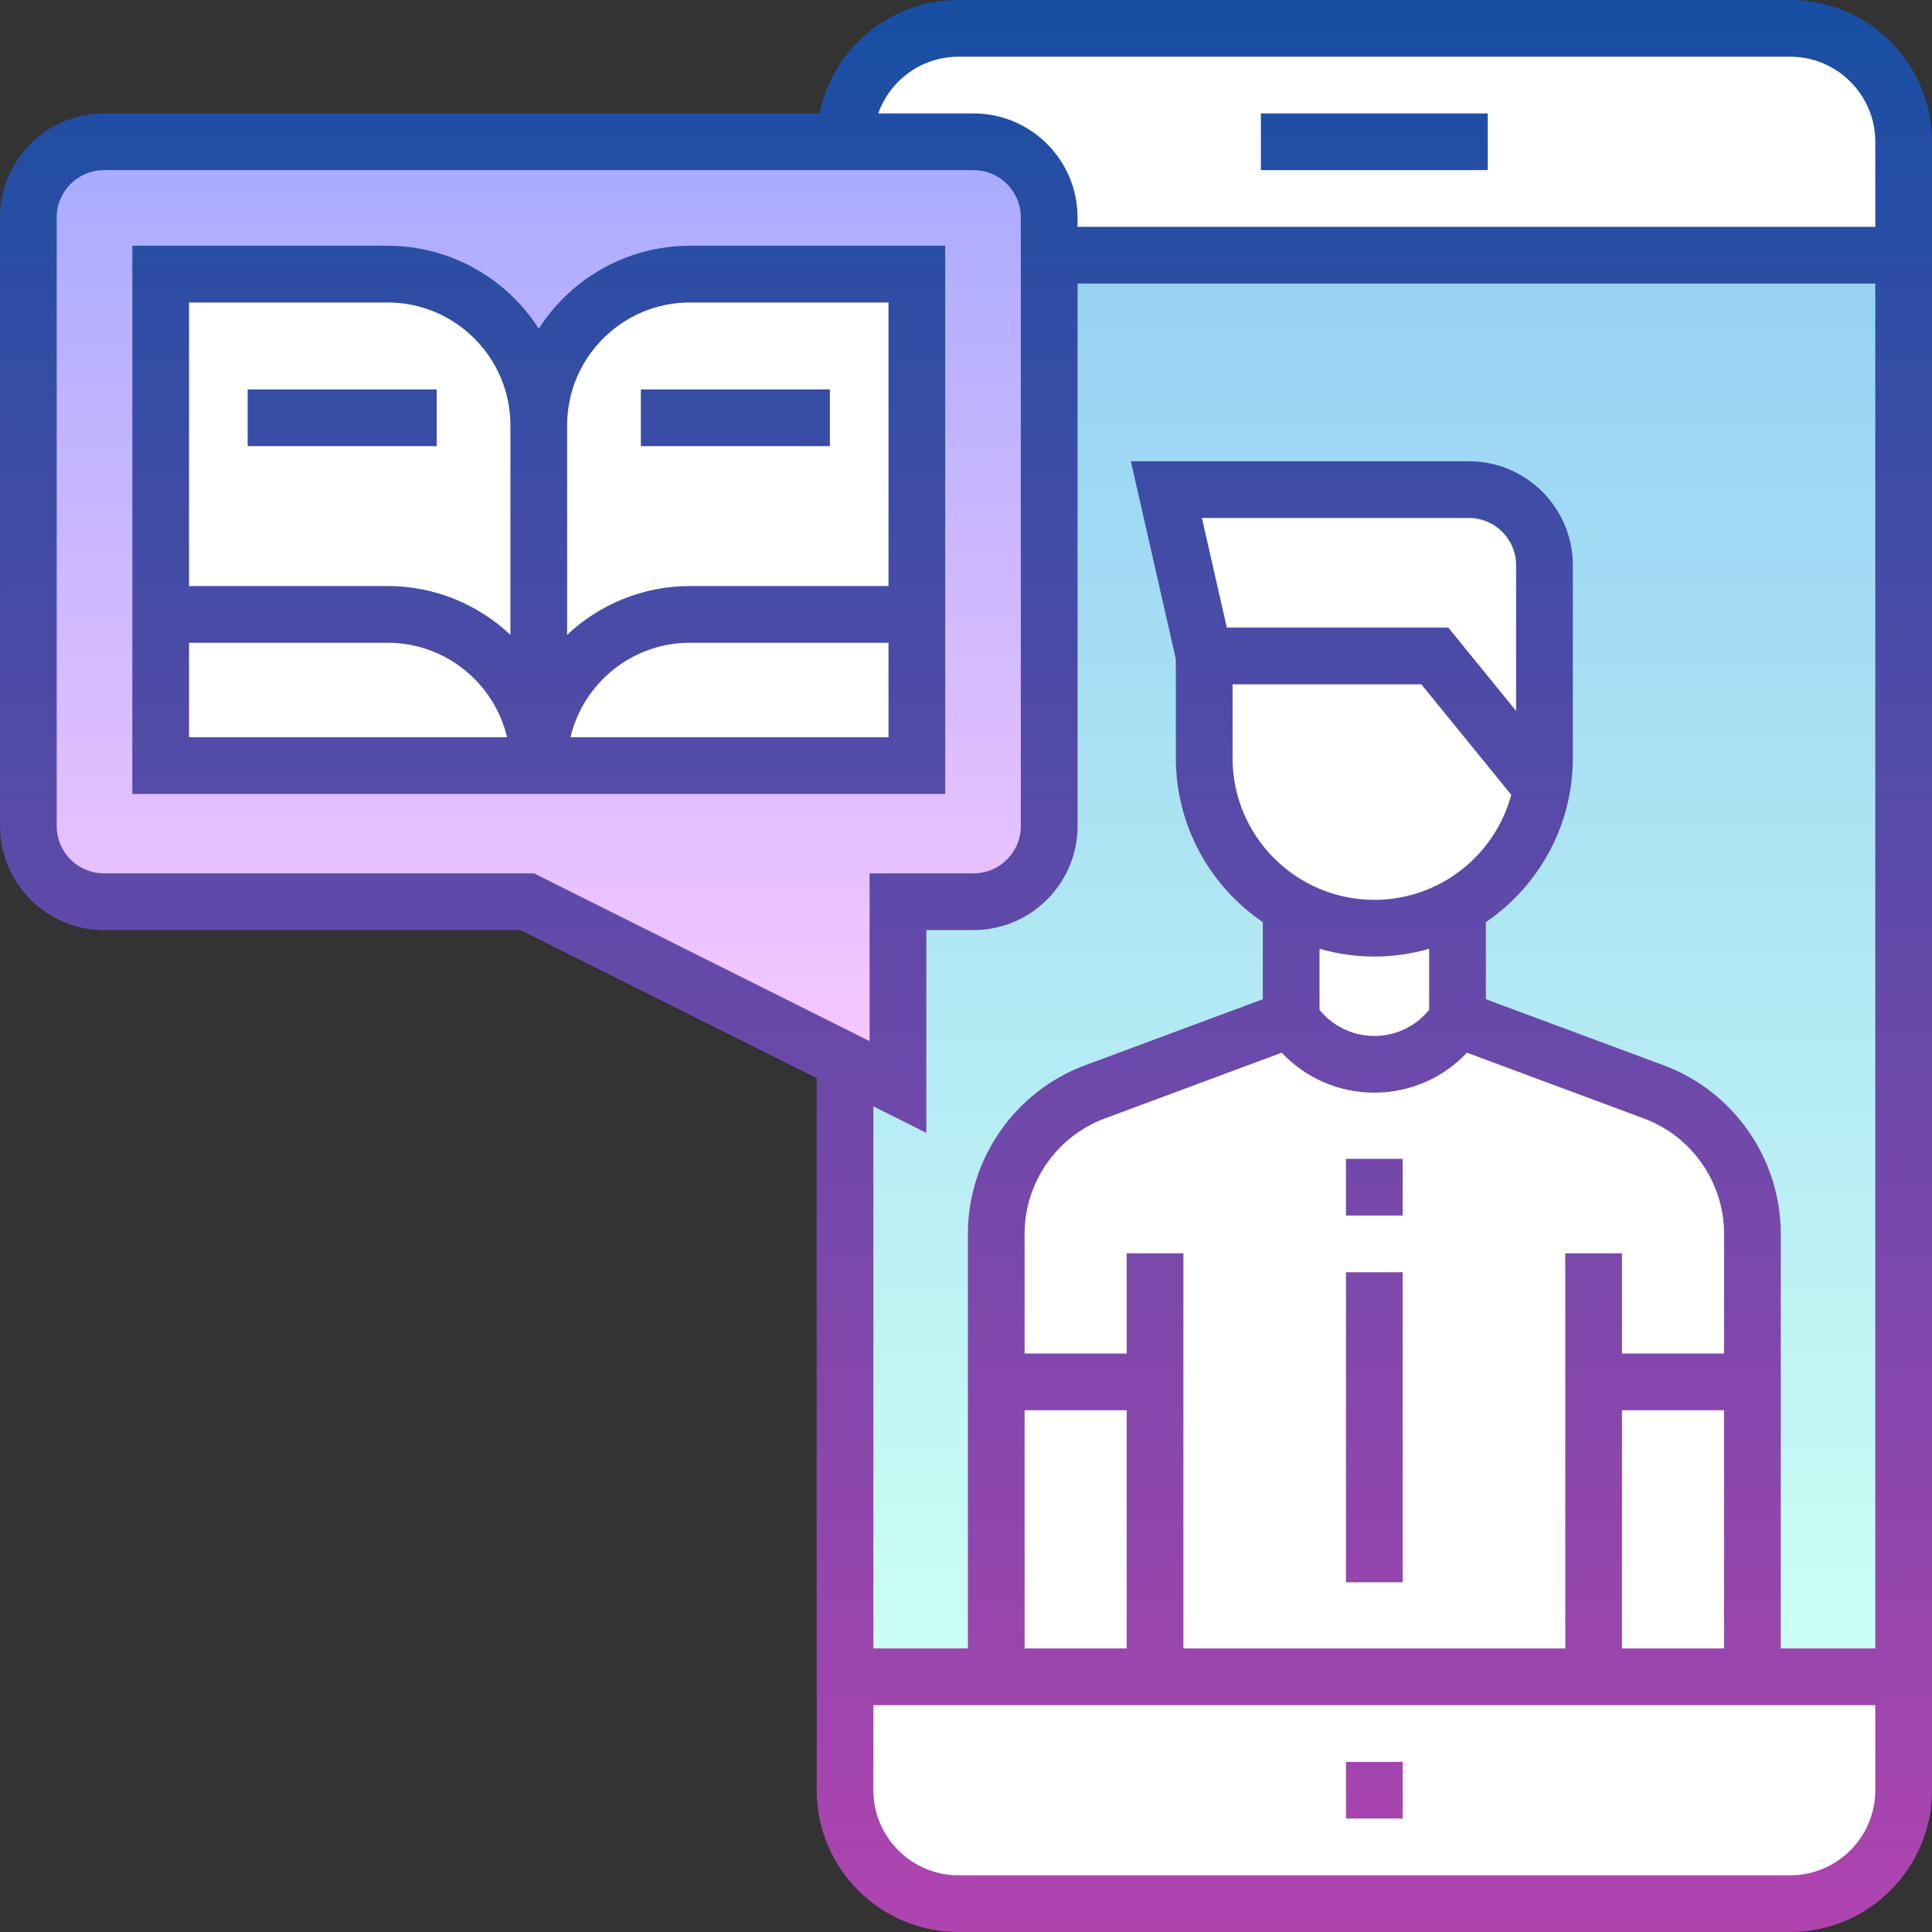 <svg id="Capa_1" enable-background="new 0 0 511 511" height="512" viewBox="0 0 511 511" width="512" xmlns="http://www.w3.org/2000/svg" xmlns:xlink="http://www.w3.org/1999/xlink"><rect x="0" y="0" width="511" height="511" fill="#333333" stroke="none"/><linearGradient id="SVGID_1_" gradientUnits="userSpaceOnUse" x1="363.5" x2="363.5" y1="67.5" y2="443.5"><stop offset="0" stop-color="#96d1f3"/><stop offset="1" stop-color="#ccfff4"/></linearGradient><linearGradient id="SVGID_2_" gradientUnits="userSpaceOnUse" x1="142.5" x2="142.5" y1="37.5" y2="287.5"><stop offset="0" stop-color="#a8abff"/><stop offset="1" stop-color="#fac8ff"/></linearGradient><linearGradient id="SVGID_3_" gradientUnits="userSpaceOnUse" x1="255.5" x2="255.5" y1="0" y2="511"><stop offset="0" stop-color="#174fa3"/><stop offset="1" stop-color="#b044af"/></linearGradient><g><g><path d="m223.5 473.5c0 16.569 13.431 30 30 30h220c16.569 0 30-13.431 30-30v-30h-280z" fill="#fff"/><path d="m223.5 443.5h280v-376h-280" fill="url(#SVGID_1_)"/><path d="m473.5 7.5h-220c-16.569 0-30 13.431-30 30v30h280v-30c0-16.569-13.431-30-30-30z" fill="#fff"/><path d="m437.439 288.811-51.939-19.311v-29.751c11.55-6.493 19.948-17.93 22.312-31.449.443-2.535.688-5.138.688-7.8v-51c0-11.046-8.954-20-20-20h-80l10 44v27c0 16.859 9.277 31.544 23 39.252v29.748l-51.939 19.311c-15.667 5.825-26.061 20.778-26.061 37.492v117.197h200v-117.197c0-16.715-10.393-31.667-26.061-37.492z" fill="#fff"/><path d="m257.5 238.5h-20v49l-98-49h-112c-11.046 0-20-8.954-20-20v-161c0-11.046 8.954-20 20-20h230c11.046 0 20 8.954 20 20v161c0 11.046-8.954 20-20 20z" fill="url(#SVGID_2_)"/><path d="m182.5 72.5c-22.091 0-40 17.909-40 40 0-22.091-17.909-40-40-40h-60v130h200v-130z" fill="#fff"/></g><path d="m333.5 30h60v15h-60zm37.5 436h-15v15h15zm0-159.5h-15v15h15zm0 30h-15v82h15zm-188.5-271.5h67.5v145h-100-15-100v-145h67.5c16.782 0 31.548 8.756 40 21.932 8.452-13.176 23.218-21.932 40-21.932zm-48.383 130c-3.396-14.315-16.278-25-31.617-25h-52.5v25zm.883-82.5c0-17.921-14.579-32.5-32.5-32.5h-52.5v75h52.5c12.564 0 23.996 4.913 32.5 12.906zm100 57.5h-52.5c-15.339 0-28.221 10.685-31.617 25h84.117zm0-90h-52.5c-17.921 0-32.5 14.579-32.5 32.5v55.406c8.504-7.994 19.936-12.906 32.5-12.906h52.5zm-65.5 38h50v-15h-50zm-104 0h50v-15h-50zm445.5-80.5v436c0 20.678-16.822 37.5-37.5 37.5h-220c-20.678 0-37.5-16.822-37.5-37.5v-188.364l-78.271-39.136h-110.229c-15.163 0-27.5-12.337-27.5-27.5v-161c0-15.163 12.337-27.5 27.5-27.5h189.255c3.484-17.096 18.635-30 36.745-30h220c20.678 0 37.5 16.822 37.5 37.5zm-281 193.5h27.5c6.893 0 12.5-5.607 12.5-12.5v-161c0-6.893-5.607-12.5-12.5-12.5h-230c-6.893 0-12.5 5.607-12.5 12.5v161c0 6.893 5.607 12.5 12.5 12.5h113.771l88.729 44.364zm266 220h-265v22.5c0 12.406 10.094 22.5 22.5 22.5h220c12.406 0 22.5-10.094 22.5-22.5zm-170-250.5c0 20.678 16.822 37.5 37.5 37.5 17.313 0 31.917-11.796 36.213-27.772l-23.779-29.228h-49.934zm57.066-34.5 17.934 22.043v-38.543c0-6.893-5.607-12.5-12.5-12.5h-70.604l6.591 29zm-19.566 87c-5.03 0-9.891-.726-14.5-2.053v16.133c3.523 4.363 8.805 6.92 14.5 6.92s10.977-2.557 14.5-6.92v-16.133c-4.609 1.327-9.47 2.053-14.5 2.053zm-71.326 42.841c-12.664 4.709-21.174 16.951-21.174 30.463v31.696h27v-26.5h15v104.5h101v-104.5h15v26.5h27v-31.696c0-13.512-8.51-25.754-21.175-30.463l-46.827-17.411c-6.296 6.701-15.088 10.57-24.498 10.57s-18.202-3.869-24.498-10.57zm136.826 77.159v63h27v-63zm-158 0v63h27v-63zm225-298h-211v143.5c0 15.163-12.337 27.5-27.5 27.5h-12.5v53.636l-14-7v143.364h25v-109.696c0-19.748 12.437-37.641 30.946-44.523l47.054-17.494v-20.385c-13.872-9.458-23-25.383-23-43.402v-26.158l-11.896-52.342h89.396c15.163 0 27.5 12.337 27.5 27.5v51c0 18.019-9.128 33.944-23 43.402v20.385l47.053 17.493c18.51 6.883 30.947 24.776 30.947 44.524v109.696h25zm0-37.5c0-12.406-10.094-22.5-22.5-22.5h-220c-9.777 0-18.114 6.271-21.21 15h25.21c15.163 0 27.5 12.337 27.5 27.5v2.5h211z" fill="url(#SVGID_3_)"/></g></svg>